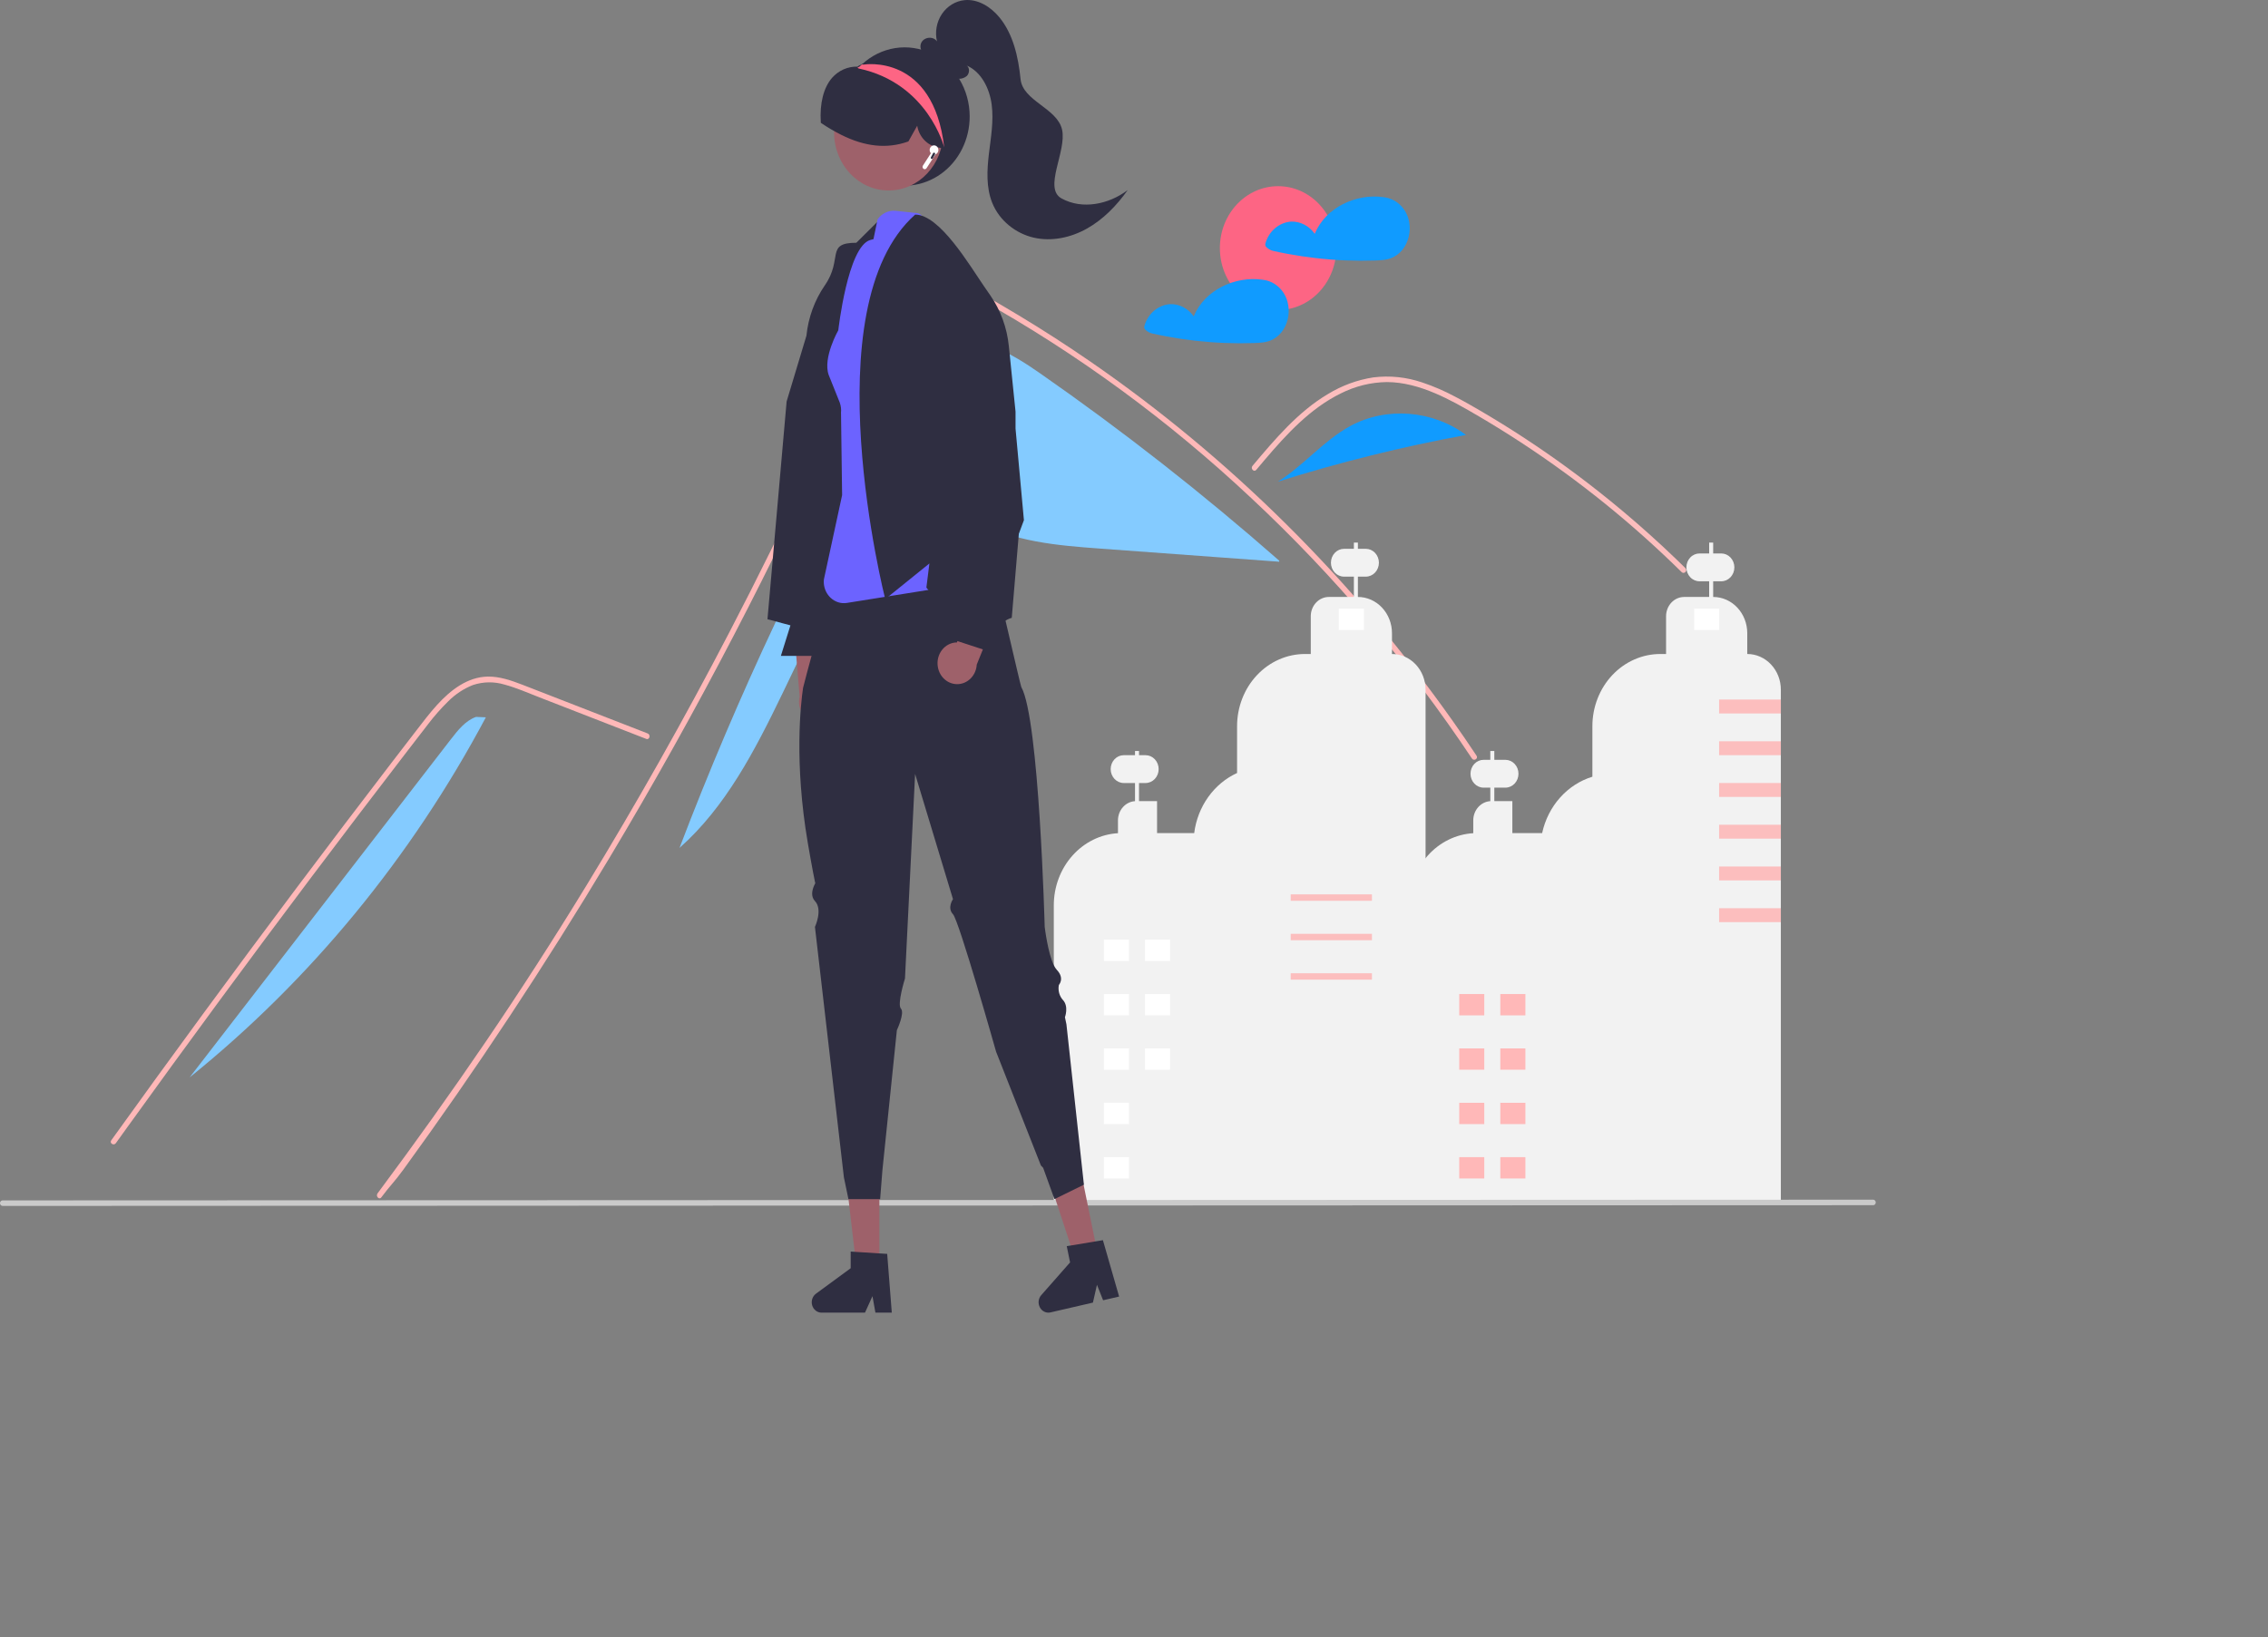 <svg width="277" height="200" viewBox="0 0 277 200" fill="none" xmlns="http://www.w3.org/2000/svg">
<rect x="0" y="0" width="277" height="200" fill="#808080" stroke="none"/>
<g id="undraw_modern_woman_re_d8bx 1">
<g id="hill">
<path id="Vector" d="M46.571 146.285C47.683 144.791 48.137 144.441 49.234 142.934C58.168 130.644 66.565 117.94 74.426 104.82C79.765 95.91 84.839 86.828 89.648 77.576C91.938 73.177 94.165 68.744 96.329 64.276C98.008 60.812 99.65 57.327 101.255 53.821C101.714 52.82 102.159 51.814 102.603 50.806C103.648 48.435 104.674 46.052 105.776 43.714C107.031 41.048 108.559 38.254 110.864 36.463C111.913 35.615 113.167 35.101 114.48 34.983C116.356 34.854 118.088 35.678 119.715 36.578C131.634 43.242 142.76 51.402 152.853 60.883C162.962 70.326 171.997 80.993 179.775 92.669C180.013 93.03 180.576 92.685 180.336 92.321C179.39 90.899 178.426 89.492 177.442 88.1C165.216 70.805 150.225 55.933 133.155 44.163C130.283 42.183 127.357 40.296 124.377 38.502C122.875 37.598 121.366 36.705 119.832 35.867C118.328 35.045 116.731 34.306 115.013 34.279C109.165 34.182 106.137 41.225 104.057 45.965C103.404 47.456 102.742 48.944 102.073 50.426C99.543 56.054 96.916 61.63 94.191 67.156C92.509 70.567 90.791 73.958 89.036 77.329C83.574 87.828 77.768 98.114 71.619 108.188C63.473 121.531 55.392 133.319 46.112 145.797C45.856 146.142 46.313 146.635 46.571 146.285Z" fill="#FFB8B8"/>
<path id="Vector_2" d="M153.431 57.405C153.771 57.002 154.108 56.599 154.45 56.197C157.147 53.025 160.04 49.89 163.743 48.071C165.509 47.177 167.436 46.702 169.392 46.678C171.413 46.685 173.389 47.249 175.257 48.039C176.14 48.414 177.003 48.84 177.854 49.293C178.825 49.814 179.78 50.368 180.73 50.928C182.513 51.977 184.273 53.073 186.01 54.215C189.466 56.487 192.814 58.932 196.054 61.551C197.734 62.909 199.378 64.311 200.989 65.758C202.486 67.103 203.954 68.483 205.391 69.899C205.698 70.201 206.157 69.713 205.849 69.411C205.471 69.036 205.088 68.663 204.704 68.295C203.622 67.254 202.523 66.234 201.406 65.234C199.37 63.406 197.281 61.649 195.139 59.962C191.808 57.338 188.363 54.892 184.803 52.624C183.024 51.492 181.22 50.407 179.392 49.369C178.84 49.056 178.282 48.75 177.717 48.46C176.436 47.773 175.104 47.196 173.735 46.736C171.796 46.069 169.745 45.855 167.721 46.108C165.767 46.41 163.884 47.103 162.172 48.149C158.536 50.311 155.716 53.653 152.972 56.915C152.695 57.246 153.152 57.736 153.431 57.405Z" fill="#FCBEBE"/>
<path id="Vector_3" d="M78.935 90.274L70.223 86.885L65.897 85.202C64.488 84.654 63.083 84.03 61.627 83.638C60.361 83.254 59.017 83.272 57.761 83.69C56.641 84.131 55.616 84.807 54.746 85.678C53.858 86.548 53.031 87.487 52.273 88.487C51.332 89.691 50.404 90.907 49.472 92.12C45.625 97.123 41.804 102.148 38.007 107.195C34.211 112.242 30.44 117.31 26.695 122.4C22.94 127.502 19.211 132.626 15.508 137.771C15.054 138.401 14.601 139.032 14.148 139.663C13.898 140.011 13.334 139.668 13.588 139.314C17.318 134.117 21.074 128.942 24.857 123.788C28.648 118.622 32.466 113.477 36.31 108.355C40.154 103.232 44.024 98.132 47.92 93.054C48.891 91.789 49.863 90.525 50.837 89.263C51.658 88.198 52.47 87.122 53.371 86.131C55.025 84.311 57.091 82.704 59.565 82.66C61.019 82.635 62.426 83.125 63.777 83.645C65.234 84.206 66.686 84.776 68.141 85.342L76.914 88.755L79.108 89.609C79.497 89.76 79.329 90.427 78.935 90.274V90.274Z" fill="#FFB8B8"/>
</g>
<g id="air">
<path id="Vector_4" d="M108.399 49.659C110.209 46.474 112.355 43.073 115.715 42.033C119.606 40.829 123.603 43.221 126.993 45.582C137.132 52.643 146.897 60.295 156.241 68.502L156.231 68.626C148.956 68.093 141.681 67.559 134.406 67.025C129.149 66.64 123.712 66.201 119.067 63.556C117.305 62.553 115.586 61.212 113.589 61.119C111.108 61.003 108.944 62.846 107.243 64.772C97.185 76.164 94.274 93.585 82.989 103.594C90.105 84.93 98.602 66.894 108.399 49.659V49.659Z" fill="#84CBFF"/>
<path id="Vector_5" d="M164.89 52.062C169.317 49.642 174.987 50.116 179.055 53.14C171.295 54.564 163.62 56.469 156.069 58.846C159.204 56.892 161.657 53.829 164.89 52.062Z" fill="#109BFF"/>
<path id="Vector_6" d="M55.074 90.308C55.932 89.198 56.859 88.035 58.142 87.584L59.34 87.635C50.223 104.769 37.91 119.74 23.157 131.631C33.796 117.856 44.435 104.082 55.074 90.308Z" fill="#84CBFF"/>
</g>
<g id="building">
<path id="Vector_7" d="M216.301 81.177C215.921 80.771 215.469 80.449 214.971 80.23C214.473 80.011 213.939 79.898 213.4 79.9V77.358C213.401 76.777 213.293 76.201 213.084 75.663C212.875 75.126 212.569 74.638 212.182 74.227C211.795 73.815 211.336 73.489 210.831 73.267C210.326 73.044 209.784 72.93 209.237 72.931V71.016H210.228C210.652 71.016 211.059 70.837 211.358 70.518C211.658 70.199 211.826 69.767 211.826 69.316C211.826 68.865 211.658 68.433 211.358 68.114C211.059 67.795 210.652 67.616 210.228 67.616H209.237V66.288H208.747V67.616H207.565C207.141 67.616 206.734 67.795 206.435 68.114C206.135 68.433 205.967 68.865 205.967 69.316C205.967 69.767 206.135 70.199 206.435 70.518C206.734 70.837 207.141 71.016 207.565 71.016H208.747V72.931H205.695C205.405 72.931 205.117 72.991 204.849 73.109C204.581 73.228 204.337 73.401 204.132 73.619C203.926 73.838 203.764 74.097 203.653 74.382C203.541 74.667 203.484 74.973 203.484 75.282V79.9H202.779C201.689 79.899 200.611 80.127 199.604 80.571C198.598 81.014 197.684 81.664 196.914 82.483C196.143 83.302 195.532 84.275 195.116 85.345C194.699 86.415 194.484 87.562 194.485 88.721V94.892C192.977 95.354 191.614 96.236 190.534 97.447C189.455 98.657 188.7 100.153 188.347 101.778H184.711V97.871H182.507V96.228H183.86C184.284 96.228 184.69 96.049 184.99 95.73C185.29 95.412 185.458 94.979 185.458 94.528C185.458 94.078 185.29 93.645 184.99 93.326C184.69 93.008 184.284 92.829 183.86 92.829H182.507V91.75H182.017V92.829H181.196C180.773 92.829 180.366 93.008 180.066 93.326C179.767 93.645 179.598 94.078 179.598 94.528C179.598 94.979 179.767 95.412 180.066 95.73C180.366 96.049 180.773 96.228 181.196 96.228H182.017V97.878C181.454 97.913 180.925 98.175 180.538 98.611C180.152 99.047 179.936 99.624 179.936 100.223V101.792C177.818 101.917 175.826 102.899 174.369 104.537C172.911 106.176 172.099 108.345 172.099 110.601V146.709H194.485V146.71H217.502V84.262C217.503 83.689 217.398 83.121 217.191 82.592C216.985 82.062 216.683 81.582 216.301 81.177V81.177Z" fill="#F2F2F2"/>
<path id="Vector_8" d="M170.008 79.899V77.359C170.008 76.778 169.9 76.202 169.691 75.665C169.481 75.127 169.175 74.639 168.788 74.228C168.402 73.817 167.943 73.491 167.438 73.268C166.932 73.046 166.391 72.931 165.844 72.931V70.449H166.814C167.238 70.449 167.644 70.27 167.944 69.951C168.243 69.632 168.412 69.2 168.412 68.749C168.412 68.299 168.243 67.866 167.944 67.547C167.644 67.229 167.238 67.05 166.814 67.05H165.844V66.289H165.355V67.05H164.15C163.726 67.05 163.32 67.229 163.02 67.547C162.721 67.866 162.552 68.299 162.552 68.749C162.552 69.2 162.721 69.632 163.02 69.951C163.32 70.27 163.726 70.449 164.15 70.449H165.355V72.931H162.301C162.01 72.931 161.723 72.992 161.454 73.11C161.186 73.228 160.942 73.401 160.737 73.62C160.532 73.838 160.369 74.097 160.258 74.383C160.147 74.668 160.089 74.974 160.089 75.283V79.899H159.385C157.185 79.899 155.075 80.828 153.519 82.483C151.963 84.137 151.089 86.381 151.089 88.721V94.438C149.695 95.077 148.48 96.088 147.563 97.375C146.645 98.661 146.056 100.178 145.853 101.778H141.317V97.871H139.113V95.662H139.913C140.337 95.662 140.743 95.482 141.043 95.164C141.343 94.845 141.511 94.413 141.511 93.962C141.511 93.511 141.343 93.079 141.043 92.76C140.743 92.441 140.337 92.262 139.913 92.262H139.113V91.75H138.623V92.262H137.249C136.826 92.262 136.419 92.441 136.119 92.76C135.82 93.079 135.651 93.511 135.651 93.962C135.651 94.413 135.82 94.845 136.119 95.164C136.419 95.482 136.826 95.662 137.249 95.662H138.623V97.878C138.061 97.913 137.532 98.175 137.145 98.611C136.758 99.047 136.542 99.624 136.542 100.223V101.792C134.424 101.917 132.432 102.899 130.975 104.537C129.517 106.176 128.705 108.345 128.705 110.601V146.709H174.11V84.261C174.11 83.689 174.004 83.121 173.797 82.592C173.591 82.062 173.289 81.582 172.908 81.176C172.527 80.771 172.075 80.45 171.577 80.231C171.08 80.011 170.546 79.899 170.008 79.899Z" fill="#F2F2F2"/>
</g>
<path id="Vector_9" d="M229.092 146.903C229.092 146.947 229.084 146.991 229.068 147.032C229.053 147.073 229.029 147.11 229 147.142C228.97 147.173 228.935 147.198 228.897 147.215C228.858 147.232 228.817 147.24 228.775 147.24L70.915 147.3L70.361 147.303L37.781 147.314H37.243L9.511 147.325H8.973L0.317 147.328C0.233 147.328 0.152 147.292 0.093 147.229C0.033 147.166 3.05176e-05 147.08 3.05176e-05 146.991C3.05176e-05 146.901 0.033 146.816 0.093 146.753C0.152 146.689 0.233 146.654 0.317 146.654L9.064 146.651H9.602L37.326 146.64H37.864L70.19 146.628H70.742L98.287 146.617H98.649L228.775 146.566C228.817 146.566 228.858 146.575 228.897 146.591C228.935 146.608 228.97 146.633 229 146.664C229.029 146.696 229.053 146.733 229.068 146.774C229.084 146.815 229.092 146.859 229.092 146.903Z" fill="#CACACA"/>
<g id="ledtbuildingstrip">
<path id="Vector_10" d="M139.848 117.406H142.909V114.802H139.848V117.406Z" fill="white"/>
<path id="Vector_11" d="M134.827 117.406H137.889V114.802H134.827V117.406Z" fill="white"/>
<path id="Vector_12" d="M139.848 124.048H142.909V121.444H139.848V124.048Z" fill="white"/>
<path id="Vector_13" d="M134.827 124.048H137.889V121.444H134.827V124.048Z" fill="white"/>
<path id="Vector_14" d="M139.848 130.69H142.909V128.086H139.848V130.69Z" fill="white"/>
<path id="Vector_15" d="M134.827 130.69H137.889V128.086H134.827V130.69Z" fill="white"/>
<path id="Vector_16" d="M134.827 137.333H137.889V134.728H134.827V137.333Z" fill="white"/>
<path id="Vector_17" d="M134.827 143.975H137.889V141.37H134.827V143.975Z" fill="white"/>
</g>
<g id="middlebuildingstrip">
<path id="Vector_18" d="M157.64 110.048H167.559V109.267H157.64V110.048Z" fill="#FCBEBE"/>
<path id="Vector_19" d="M157.64 114.867H167.559V114.085H157.64V114.867Z" fill="#FCBEBE"/>
<path id="Vector_20" d="M157.64 119.686H167.559V118.904H157.64V119.686Z" fill="#FCBEBE"/>
</g>
<path id="Vector_21" d="M163.518 76.968H166.579V74.364H163.518V76.968Z" fill="white"/>
<g id="rightmiddlebuildingstrip">
<path id="Vector_22" d="M183.242 124.048H186.303V121.444H183.242V124.048Z" fill="#FFB8B8"/>
<path id="Vector_23" d="M178.221 124.048H181.282V121.444H178.221V124.048Z" fill="#FFB8B8"/>
<path id="Vector_24" d="M183.242 130.69H186.303V128.086H183.242V130.69Z" fill="#FFB8B8"/>
<path id="Vector_25" d="M178.221 130.69H181.282V128.086H178.221V130.69Z" fill="#FFB8B8"/>
<path id="Vector_26" d="M183.242 137.333H186.303V134.728H183.242V137.333Z" fill="#FFB8B8"/>
<path id="Vector_27" d="M178.221 137.333H181.282V134.728H178.221V137.333Z" fill="#FFB8B8"/>
<path id="Vector_28" d="M183.242 143.975H186.303V141.37H183.242V143.975Z" fill="#FFB8B8"/>
<path id="Vector_29" d="M178.221 143.975H181.282V141.37H178.221V143.975Z" fill="#FFB8B8"/>
</g>
<path id="Vector_30" d="M206.912 76.968H209.973V74.364H206.912V76.968Z" fill="white"/>
<path id="sun" d="M156.099 37.873C160.027 37.873 163.211 34.487 163.211 30.309C163.211 26.132 160.027 22.745 156.099 22.745C152.172 22.745 148.988 26.132 148.988 30.309C148.988 34.487 152.172 37.873 156.099 37.873Z" fill="#FD6584"/>
<g id="cloud">
<path id="Vector_31" d="M172.017 26.728C171.816 26.028 171.427 25.407 170.898 24.939C170.369 24.471 169.723 24.178 169.039 24.096C169.024 24.094 169.009 24.097 168.994 24.096C168.974 24.089 168.953 24.084 168.933 24.081C165.681 23.634 161.926 25.288 160.571 28.568C160.24 28.088 159.805 27.701 159.302 27.441C158.799 27.18 158.245 27.054 157.686 27.072C156.965 27.123 156.277 27.409 155.714 27.891C155.152 28.373 154.743 29.028 154.543 29.767C154.521 29.857 154.528 29.952 154.561 30.038C154.594 30.125 154.652 30.198 154.726 30.246C154.941 30.44 155.196 30.577 155.469 30.648C156.06 30.781 156.653 30.903 157.248 31.013C158.408 31.229 159.575 31.404 160.748 31.537C163.129 31.809 165.524 31.905 167.917 31.826C168.714 31.799 169.483 31.771 170.213 31.397C170.745 31.118 171.199 30.696 171.531 30.174C171.843 29.672 172.049 29.104 172.133 28.509C172.217 27.913 172.177 27.305 172.017 26.728Z" fill="#109BFF"/>
<path id="Vector_32" d="M157.236 36.813C157.035 36.114 156.646 35.492 156.117 35.024C155.588 34.556 154.942 34.264 154.258 34.181C154.243 34.179 154.228 34.182 154.213 34.181C154.193 34.175 154.172 34.17 154.152 34.166C150.9 33.719 147.145 35.373 145.79 38.653C145.459 38.173 145.024 37.786 144.521 37.526C144.018 37.265 143.464 37.139 142.905 37.157C142.184 37.208 141.495 37.495 140.933 37.977C140.371 38.459 139.962 39.114 139.762 39.852C139.74 39.942 139.747 40.037 139.78 40.124C139.813 40.21 139.871 40.283 139.945 40.332C140.16 40.525 140.415 40.663 140.688 40.733C141.279 40.866 141.872 40.988 142.466 41.099C143.627 41.315 144.794 41.489 145.967 41.623C148.348 41.894 150.743 41.99 153.136 41.911C153.933 41.884 154.702 41.856 155.432 41.482C155.964 41.203 156.418 40.782 156.75 40.26C157.062 39.758 157.268 39.189 157.352 38.594C157.436 37.998 157.396 37.391 157.236 36.813V36.813Z" fill="#109BFF"/>
</g>
<g id="rightbuildingstrip">
<path id="Vector_33" d="M217.502 85.463H209.962V87.163H217.502V85.463Z" fill="#FCBEBE"/>
<path id="Vector_34" d="M217.502 90.562H209.962V92.262H217.502V90.562Z" fill="#FCBEBE"/>
<path id="Vector_35" d="M217.502 95.662H209.962V97.361H217.502V95.662Z" fill="#FCBEBE"/>
<path id="Vector_36" d="M217.502 100.761H209.962V102.46H217.502V100.761Z" fill="#FCBEBE"/>
<path id="Vector_37" d="M217.502 105.86H209.962V107.56H217.502V105.86Z" fill="#FCBEBE"/>
<path id="Vector_38" d="M217.502 110.959H209.962V112.659H217.502V110.959Z" fill="#FCBEBE"/>
</g>
<g id="girl">
<path id="Vector_39" d="M118.431 14.233C118.432 15.616 118.113 16.978 117.503 18.199C116.893 19.421 116.011 20.464 114.933 21.238C113.856 22.012 112.616 22.493 111.323 22.638C110.03 22.783 108.723 22.589 107.517 22.072C106.312 21.555 105.244 20.73 104.407 19.672C103.571 18.613 102.991 17.352 102.72 16C102.449 14.647 102.493 13.245 102.851 11.915C103.208 10.585 103.867 9.369 104.769 8.373L104.807 8.333C104.871 8.262 104.934 8.191 105.001 8.123C105.001 8.123 105.002 8.123 105.002 8.123C105.003 8.123 105.003 8.123 105.003 8.122C105.004 8.122 105.004 8.122 105.004 8.121C105.004 8.121 105.004 8.12 105.004 8.12C105.087 8.039 105.169 7.958 105.255 7.88C106.403 6.81 107.816 6.114 109.326 5.876C110.836 5.638 112.379 5.868 113.769 6.538C115.159 7.209 116.339 8.291 117.165 9.656C117.992 11.021 118.432 12.61 118.431 14.233V14.233Z" fill="#2F2E41"/>
<path id="Vector_40" d="M108.531 23.272C112.21 23.272 115.192 20.101 115.192 16.188C115.192 12.275 112.21 9.104 108.531 9.104C104.853 9.104 101.87 12.275 101.87 16.188C101.87 20.101 104.853 23.272 108.531 23.272Z" fill="#9E616A"/>
<path id="Vector_41" d="M115.604 18.208L114.501 18.001C113.884 17.882 113.316 17.565 112.873 17.093C112.431 16.622 112.134 16.018 112.022 15.361L110.946 17.281L110.898 17.298C108.333 18.204 105.663 17.933 102.739 16.47C101.903 16.049 101.092 15.573 100.311 15.046L100.253 15.008L100.248 14.936C100.099 12.631 100.585 10.706 101.618 9.514C102.014 9.066 102.495 8.712 103.029 8.475C103.563 8.239 104.138 8.125 104.716 8.141C104.758 8.129 104.795 8.107 104.826 8.076C104.841 8.064 104.856 8.053 104.871 8.042V8.03L104.947 7.992C105.112 7.91 105.279 7.831 105.447 7.759C106.765 7.216 108.2 7.08 109.587 7.366C110.975 7.652 112.258 8.349 113.29 9.376C115.342 11.459 116.283 14.955 115.632 18.076L115.604 18.208Z" fill="#2F2E41"/>
<path id="hair" d="M129.653 24.244C127.387 23 130.302 18.484 129.716 15.843C129.13 13.203 124.912 12.354 124.643 9.656C124.374 6.958 123.742 4.175 122.068 2.128C120.999 0.82 119.423 -0.146 117.8 0.018C117.251 0.074 116.72 0.254 116.242 0.548C115.765 0.841 115.353 1.241 115.033 1.719C114.714 2.197 114.496 2.743 114.393 3.32C114.29 3.896 114.305 4.489 114.437 5.058C113.975 4.362 112.779 4.513 112.483 5.305C112.22 6.009 112.801 6.862 113.485 6.924C114.38 8.1 115.405 9.347 116.808 9.585C117.031 9.639 117.263 9.639 117.486 9.584C117.71 9.529 117.919 9.421 118.097 9.268C118.427 8.931 118.452 8.257 118.061 8.006C119.823 8.75 120.856 10.777 121.118 12.774C121.379 14.772 121.018 16.793 120.779 18.793C120.541 20.794 120.438 22.899 121.176 24.757C122.047 26.952 124.053 28.525 126.243 29.03C128.433 29.534 130.764 29.041 132.746 27.93C134.728 26.819 136.381 25.123 137.731 23.221C135.405 24.978 132.188 25.636 129.653 24.244Z" fill="#2F2E41"/>
<path id="Vector_42" d="M115.321 18.011C115.321 18.011 113.348 10.178 104.89 8.37C104.88 8.367 104.848 8.353 104.807 8.333C104.782 8.316 104.75 8.299 104.718 8.282C104.814 8.225 104.906 8.174 105.001 8.123C105.001 8.123 105.002 8.123 105.002 8.123C105.003 8.123 105.003 8.123 105.003 8.122C105.004 8.122 105.004 8.122 105.004 8.121C105.004 8.121 105.004 8.12 105.004 8.12C105.087 8.039 105.169 7.958 105.255 7.88L105.497 7.89C105.497 7.89 113.983 6.461 115.321 18.011Z" fill="#FD6584"/>
<path id="Vector_43" d="M102.099 86.941C102.264 86.615 102.361 86.254 102.381 85.884C102.401 85.514 102.345 85.144 102.216 84.799C102.087 84.455 101.889 84.145 101.636 83.891C101.382 83.637 101.079 83.445 100.748 83.329L100.618 74.321L96.981 76.958L97.662 85.108C97.516 85.712 97.583 86.352 97.851 86.907C98.118 87.463 98.568 87.894 99.115 88.12C99.662 88.346 100.268 88.351 100.818 88.133C101.367 87.916 101.823 87.492 102.099 86.941V86.941Z" fill="#9E616A"/>
<path id="Vector_44" d="M107.919 26.346L104.589 29.657C100.778 29.657 103 31.587 100.744 34.855C99.497 36.662 98.72 38.787 98.492 41.016L96.073 49.05L93.735 75.654L96.54 76.4L95.372 80.129H103.772L102.618 76.151L103.897 74.792L102.735 66.082L106.709 66.828C106.709 66.828 120.659 37.658 107.919 26.346Z" fill="#2F2E41"/>
<path id="Vector_45" d="M103.901 54.002L99.3 87.416L124.414 85.403L116.897 52.531L103.901 54.002Z" fill="#FFB8B8"/>
<path id="Vector_46" d="M107.401 154.669H104.58L103.238 143.096L107.401 143.096L107.401 154.669Z" fill="#9E616A"/>
<path id="Vector_47" d="M108.356 153.188L107.4 153.129L104.377 152.936L103.898 152.905V154.939L99.657 158.052C99.448 158.206 99.29 158.427 99.206 158.683C99.123 158.939 99.119 159.216 99.194 159.475C99.27 159.733 99.421 159.959 99.626 160.12C99.831 160.28 100.079 160.367 100.334 160.367H105.645L106.558 158.356L106.918 160.367H108.918L108.356 153.188Z" fill="#2F2E41"/>
<path id="Vector_48" d="M134.064 153.177L131.307 153.813L127.688 142.805L131.757 141.866L134.064 153.177Z" fill="#9E616A"/>
<path id="Vector_49" d="M134.703 151.514L133.758 151.67L130.766 152.166L130.287 152.245L130.692 154.231L127.171 158.228C126.997 158.426 126.886 158.677 126.856 158.946C126.826 159.215 126.878 159.487 127.003 159.723C127.129 159.959 127.322 160.145 127.554 160.256C127.786 160.367 128.046 160.396 128.295 160.339L133.483 159.14L133.976 156.97L134.727 158.854L136.682 158.401L134.703 151.514Z" fill="#2F2E41"/>
<path id="Vector_50" d="M98.659 102.972C100.638 114.545 100.027 107.189 100.027 107.189C100.027 107.189 98.543 109.03 99.532 110.083C100.522 111.136 99.532 113.239 99.532 113.239L103.071 143.852L103.624 146.499H107.495L107.772 142.97L109.539 125.856C109.539 125.856 110.529 123.75 110.034 123.224C109.539 122.697 110.529 119.541 110.529 119.541L111.765 94.555L116.392 109.851C116.392 109.851 115.648 110.904 116.392 111.692C117.133 112.48 121.656 128.485 121.656 128.485L127.128 142.382L127.404 142.676L128.787 146.499L132.382 144.734L130.248 125.141L130.159 124.721L130.065 124.277C130.065 124.277 130.56 122.962 129.819 122.171C129.602 121.93 129.444 121.636 129.358 121.315C129.272 120.994 129.26 120.656 129.324 120.33C129.348 120.302 129.371 120.273 129.391 120.241C129.478 120.114 129.538 119.967 129.568 119.812C129.634 119.483 129.576 119.021 129.075 118.489C128.934 118.329 128.816 118.149 128.724 117.953C127.972 116.439 127.593 113.23 127.593 113.23C127.593 113.23 126.924 87.817 124.734 83.934C124.618 83.731 121.441 69.766 121.319 69.687C118.847 68.11 101.216 72.422 101.216 72.422C101.216 72.422 98.133 83.69 98.081 84.037C97.796 85.987 96.98 93.154 98.659 102.972Z" fill="#2F2E41"/>
<path id="Vector_51" d="M121.855 42.596C121.836 42.449 121.815 42.302 121.793 42.154C121.578 40.678 122.475 39.415 121.314 38.395C121.042 38.16 120.82 37.865 120.664 37.531L120.398 36.962L119.908 35.905L118.65 33.211C118.44 32.76 118.112 32.383 117.705 32.126L115.041 30.438C114.63 30.178 114.299 29.796 114.088 29.339L114.021 29.194C113.728 28.554 113.201 27.018 112.578 26.353C112.442 26.188 112.258 26.077 112.056 26.038L109.403 25.758C108.979 25.712 108.551 25.785 108.161 25.968C107.771 26.151 107.433 26.439 107.179 26.803L107.107 27.154L106.681 29.217L106.657 29.222C106.532 29.254 106.406 29.285 106.281 29.322C103.533 30.12 102.385 40.347 102.385 40.347C102.385 40.347 100.459 43.727 101.215 45.817L102.566 49.191C102.577 49.217 102.585 49.243 102.59 49.271C102.712 49.637 102.755 50.028 102.715 50.415L102.718 50.548L102.84 59.786L102.851 60.489L100.627 70.783C100.59 71.121 100.617 71.464 100.705 71.791C100.794 72.118 100.941 72.424 101.141 72.69C101.191 72.758 101.245 72.823 101.301 72.885C101.354 72.942 101.407 72.996 101.463 73.047C101.731 73.296 102.047 73.48 102.389 73.586C102.731 73.691 103.09 73.716 103.442 73.659L103.74 73.611L108.052 72.922L108.556 72.843L113.379 72.072L114.208 71.939C114.274 71.931 114.338 71.922 114.405 71.916L118.821 71.594C118.923 71.585 119.024 71.571 119.124 71.551C119.513 71.47 119.877 71.29 120.187 71.028C120.496 70.765 120.741 70.426 120.901 70.041C120.968 69.887 121.019 69.725 121.053 69.559C121.091 69.38 121.111 69.197 121.114 69.013L121.165 64.588L121.332 50.29C121.336 49.813 121.464 49.346 121.703 48.942C122.374 47.803 122.225 45.239 121.855 42.596Z" fill="#6C63FF"/>
<path id="Vector_52" d="M114.542 81.473C114.48 81.108 114.494 80.734 114.582 80.375C114.671 80.017 114.833 79.684 115.056 79.399C115.279 79.114 115.558 78.885 115.873 78.727C116.188 78.569 116.532 78.487 116.881 78.486L119.636 69.968L122.322 73.676L119.294 81.197C119.257 81.819 119.006 82.406 118.589 82.845C118.173 83.284 117.619 83.546 117.033 83.58C116.448 83.614 115.87 83.418 115.411 83.03C114.952 82.642 114.643 82.088 114.542 81.473V81.473Z" fill="#9E616A"/>
<path id="Vector_53" d="M111.773 26.217C114.786 26.217 118.424 32.426 120.208 35.01L120.959 36.098C122.207 37.905 122.983 40.03 123.211 42.259L124.032 50.294V52.363L125.055 63.55L124.435 65.212L123.57 75.481C123.213 75.576 122.877 75.749 122.585 75.988C122.293 76.228 122.05 76.529 121.873 76.873C121.695 77.217 121.586 77.596 121.553 77.987C121.52 78.378 121.563 78.772 121.68 79.144L121.934 79.956L113.267 77.123L113.888 74.982C114.049 74.428 114.065 73.837 113.933 73.274C113.802 72.71 113.529 72.196 113.143 71.785V71.785L113.512 68.838L108.118 73.195C108.118 73.195 99.033 37.53 111.773 26.217Z" fill="#2F2E41"/>
<path id="Vector_54" d="M114.61 18.324C114.61 18.231 114.589 18.14 114.548 18.058C114.506 17.976 114.447 17.905 114.374 17.854C114.302 17.802 114.218 17.77 114.131 17.76C114.044 17.751 113.956 17.764 113.875 17.799C113.795 17.835 113.723 17.891 113.667 17.962C113.611 18.034 113.573 18.119 113.555 18.21C113.538 18.301 113.542 18.395 113.566 18.485C113.591 18.574 113.636 18.655 113.698 18.721L112.721 20.23C112.681 20.292 112.665 20.368 112.678 20.442C112.691 20.516 112.731 20.581 112.789 20.624C112.847 20.667 112.919 20.683 112.988 20.669C113.058 20.656 113.119 20.613 113.16 20.552L114.258 18.855C114.361 18.816 114.45 18.744 114.513 18.649C114.576 18.554 114.61 18.441 114.61 18.324V18.324Z" fill="white"/>
<path id="Vector_55" d="M114.193 18.858C114.229 18.79 114.208 18.704 114.144 18.665C114.08 18.625 113.999 18.649 113.962 18.716L113.696 19.207C113.659 19.275 113.681 19.361 113.744 19.401C113.808 19.44 113.889 19.416 113.926 19.349L114.193 18.858Z" fill="#2F2E41"/>
</g>
</g>
</svg>
